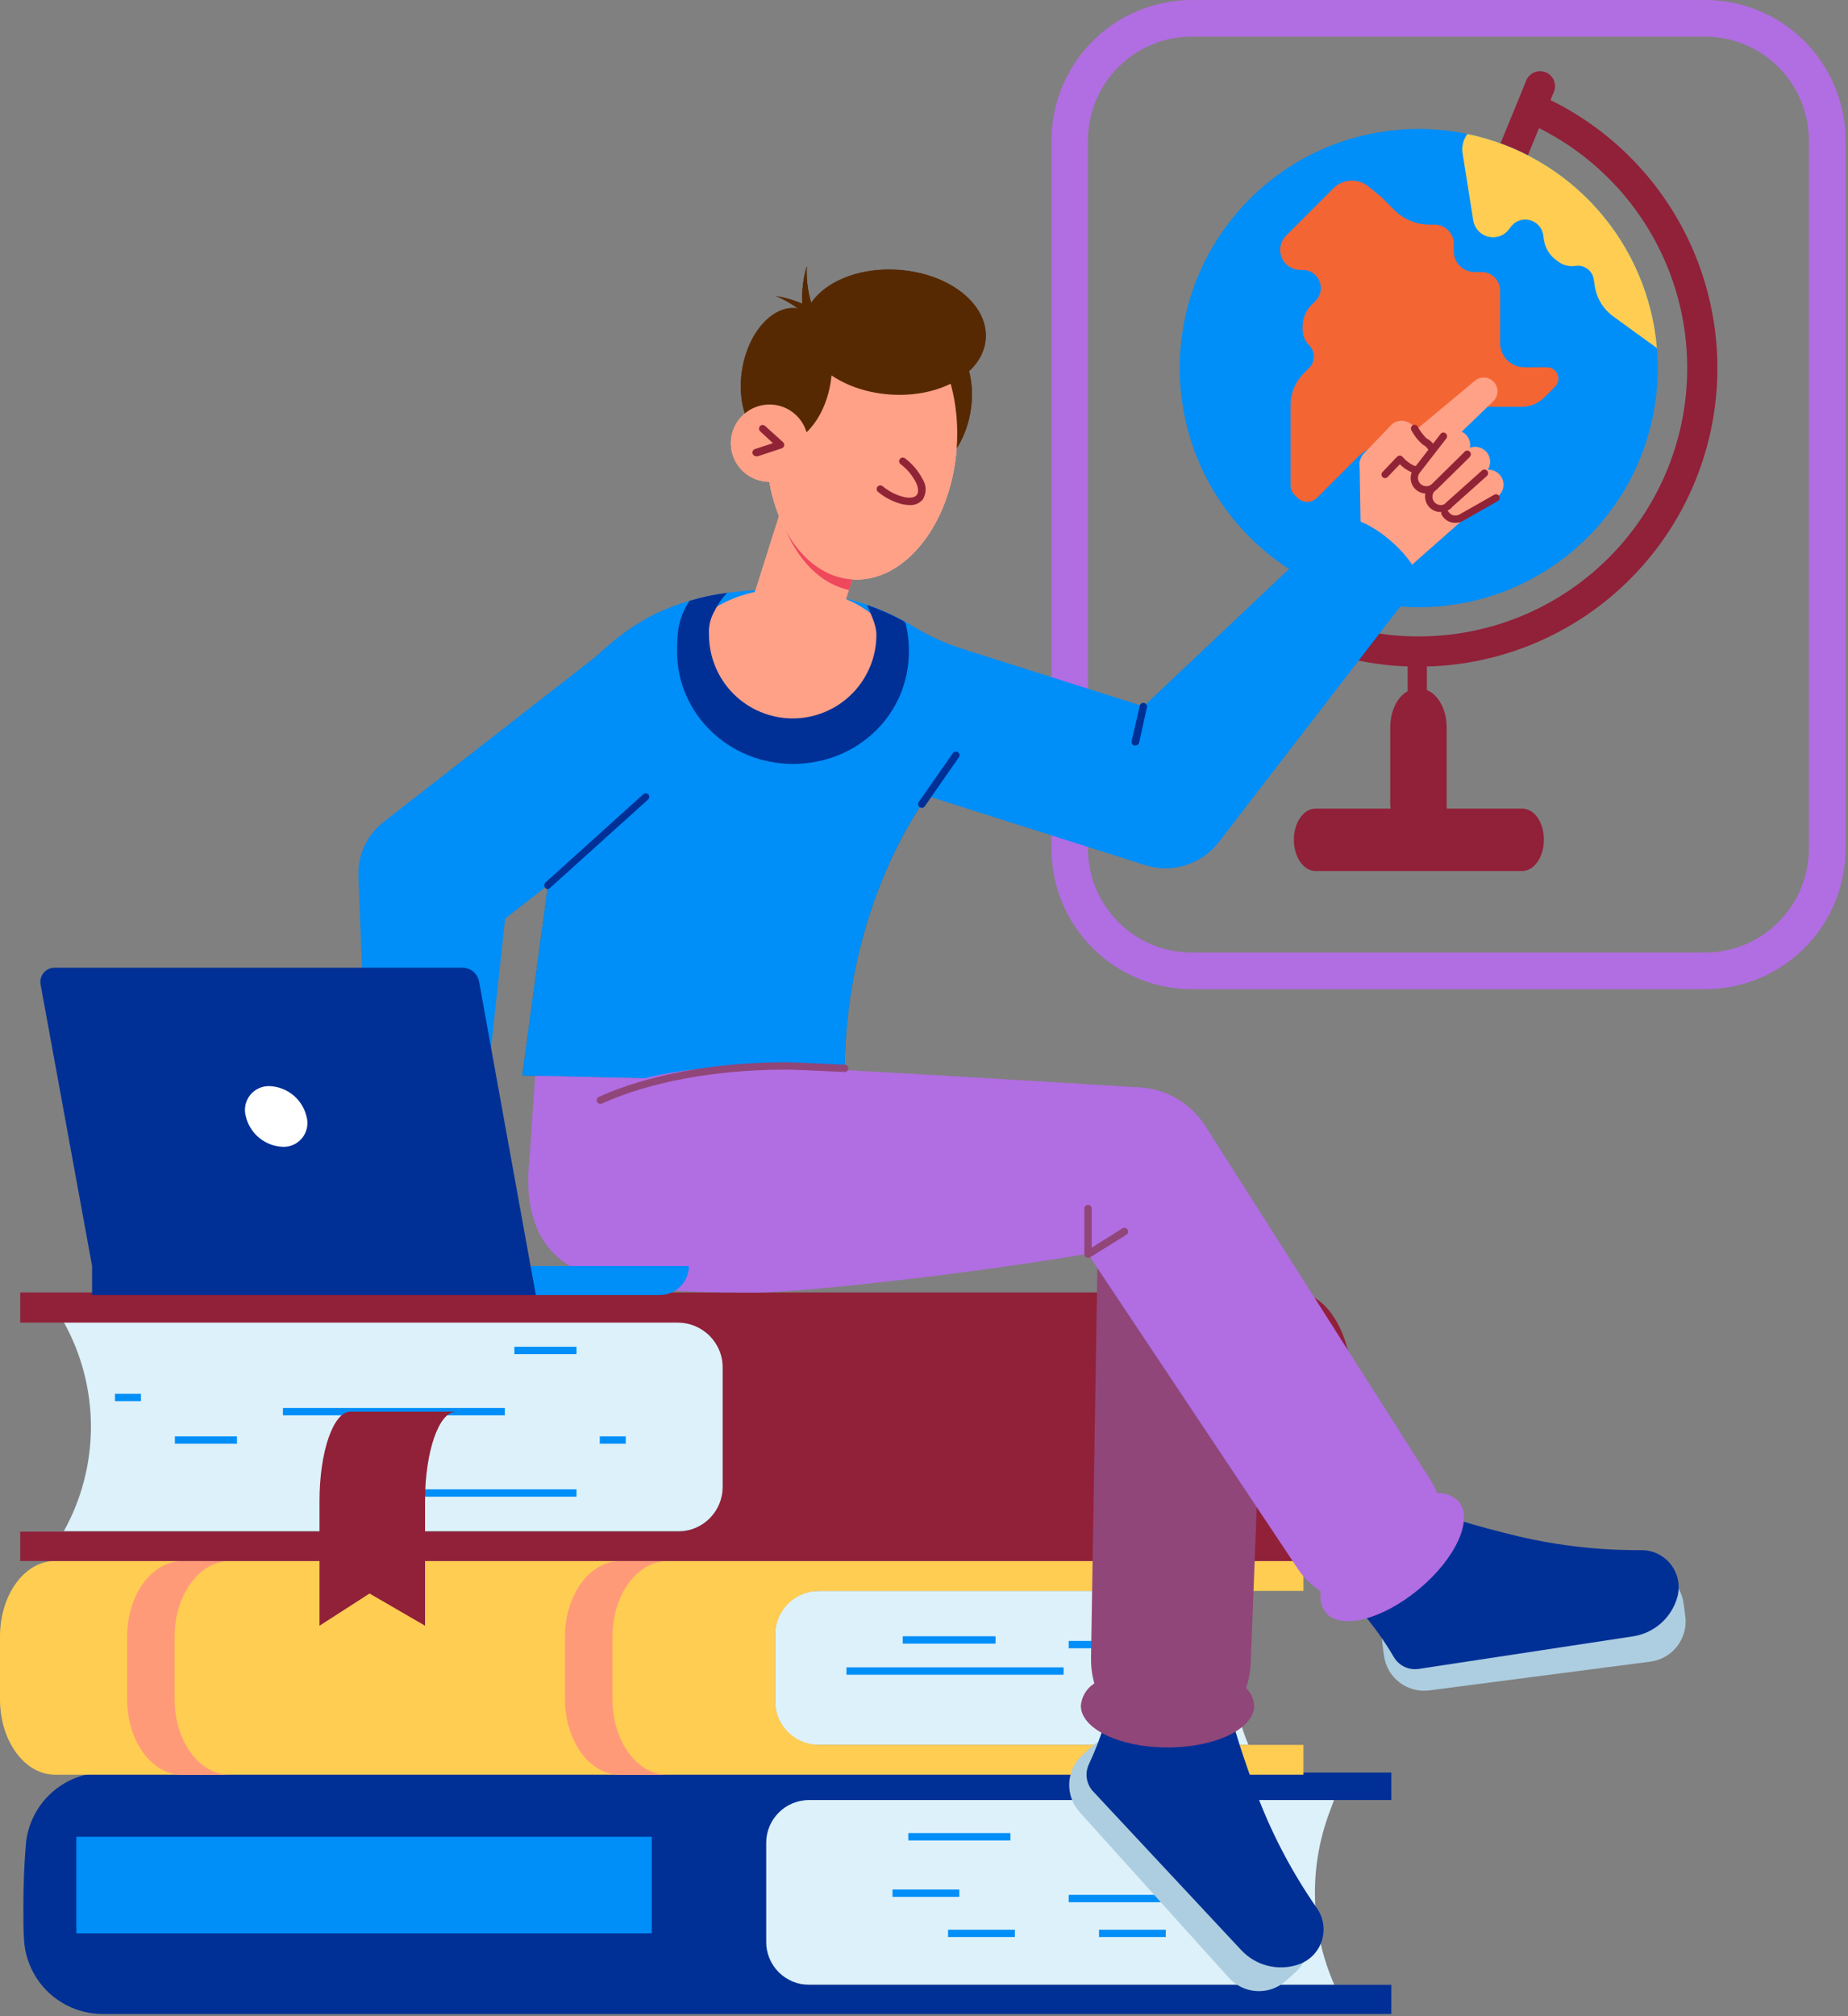 <svg width="287" height="313" viewBox="0 0 287 313" fill="none" xmlns="http://www.w3.org/2000/svg">
<rect x="0" y="0" width="287" height="313" fill="#808080" stroke="none"/>
<g clip-path="url(#clip0_1120_12154)">
<path d="M207.22 308.09H125.3C124.467 308.091 123.641 307.928 122.871 307.61C122.1 307.292 121.4 306.825 120.811 306.237C120.221 305.648 119.753 304.948 119.434 304.179C119.114 303.409 118.95 302.583 118.95 301.75V285.75C118.95 284.917 119.114 284.091 119.434 283.321C119.753 282.552 120.221 281.852 120.811 281.263C121.4 280.675 122.1 280.208 122.871 279.89C123.641 279.572 124.467 279.409 125.3 279.41H207.18L206.44 281.41C203.221 290.066 203.5 299.636 207.22 308.09Z" fill="#DDF1FA"/>
<path d="M16.41 275.15C13.361 275.094 10.402 276.181 8.113 278.196C5.824 280.211 4.371 283.009 4.04 286.04C3.77 289.13 3.63 292.5 3.63 296.04C3.63 297.78 3.63 299.48 3.73 301.13C3.92 304.278 5.318 307.23 7.632 309.373C9.946 311.515 12.997 312.682 16.15 312.63H216.08V308.1H125.65C123.885 308.1 122.193 307.4 120.944 306.153C119.695 304.906 118.993 303.215 118.99 301.45V286.07C118.993 284.305 119.695 282.614 120.944 281.367C122.193 280.12 123.885 279.42 125.65 279.42H216.08V275.15H16.41Z" fill="#003096"/>
<path d="M148.98 293.31H138.61V294.45H148.98V293.31Z" fill="#008EF8"/>
<path d="M157.61 299.55H147.24V300.69H157.61V299.55Z" fill="#008EF8"/>
<path d="M181.05 299.55H170.68V300.69H181.05V299.55Z" fill="#008EF8"/>
<path d="M181.83 294.14H165.97V295.28H181.83V294.14Z" fill="#008EF8"/>
<path d="M156.92 284.55H141.06V285.69H156.92V284.55Z" fill="#008EF8"/>
<path d="M101.22 285.12H11.86V300.12H101.22V285.12Z" fill="#008EF8"/>
<path d="M193.89 270.87H127.1C125.315 270.87 123.603 270.161 122.341 268.899C121.079 267.637 120.37 265.925 120.37 264.14V253.69C120.37 252.806 120.544 251.931 120.882 251.115C121.22 250.298 121.716 249.556 122.341 248.931C122.966 248.306 123.708 247.81 124.525 247.472C125.341 247.134 126.216 246.96 127.1 246.96H193.89L193.56 247.8C190.686 255.244 190.804 263.511 193.89 270.87Z" fill="#DDF1FA"/>
<path d="M8.55 242.31C3.82 242.31 0 247.56 0 254.03V263.78C0 270.25 3.82 275.49 8.55 275.49H202.43V270.86H127.22C125.403 270.86 123.661 270.138 122.376 268.854C121.092 267.569 120.37 265.827 120.37 264.01V253.81C120.37 252.91 120.547 252.02 120.891 251.189C121.236 250.358 121.74 249.602 122.376 248.966C123.012 248.33 123.768 247.826 124.599 247.481C125.43 247.137 126.32 246.96 127.22 246.96H202.43V242.31H8.55Z" fill="#FFCD52"/>
<path d="M28.3 275.51C23.58 275.51 19.75 270.27 19.75 263.8V254.04C19.75 247.57 23.58 242.33 28.3 242.33H35.67C30.95 242.33 27.12 247.57 27.12 254.04V263.8C27.12 270.27 30.95 275.51 35.67 275.51H28.3Z" fill="#FF9A78"/>
<path d="M96.3 275.51C91.58 275.51 87.75 270.27 87.75 263.8V254.04C87.75 247.57 91.58 242.33 96.3 242.33H103.67C98.94 242.33 95.12 247.57 95.12 254.04V263.8C95.12 270.27 98.94 275.51 103.67 275.51H96.3Z" fill="#FF9A78"/>
<path d="M165.18 258.83H131.46V259.97H165.18V258.83Z" fill="#008EF8"/>
<path d="M154.61 254H140.2V255.14H154.61V254Z" fill="#008EF8"/>
<path d="M176.45 254.72H165.97V255.86H176.45V254.72Z" fill="#008EF8"/>
<path d="M105.51 237.67H9.92C12.675 232.715 14.12 227.139 14.12 221.47C14.12 215.801 12.675 210.225 9.92 205.27H105.51C107.295 205.27 109.007 205.979 110.269 207.241C111.531 208.503 112.24 210.215 112.24 212V230.94C112.24 232.725 111.531 234.437 110.269 235.699C109.007 236.961 107.295 237.67 105.51 237.67Z" fill="#DDF1FA"/>
<path d="M78.4 218.56H43.94V219.7H78.4V218.56Z" fill="#008EF8"/>
<path d="M89.53 231.19H55.07V232.33H89.53V231.19Z" fill="#008EF8"/>
<path d="M36.8 222.97H27.16V224.11H36.8V222.97Z" fill="#008EF8"/>
<path d="M89.53 209.06H79.89V210.2H89.53V209.06Z" fill="#008EF8"/>
<path d="M21.89 216.36H17.86V217.5H21.89V216.36Z" fill="#008EF8"/>
<path d="M97.18 222.97H93.15V224.11H97.18V222.97Z" fill="#008EF8"/>
<path d="M201.3 200.63H3.14V205.31H105.3C107.148 205.323 108.916 206.067 110.217 207.378C111.519 208.689 112.25 210.462 112.25 212.31V230.81C112.237 232.649 111.5 234.409 110.2 235.71C108.899 237.01 107.139 237.747 105.3 237.76H3.14V242.31H201.3C206.13 242.31 210.04 235.72 210.04 227.6V215.31C210 207.22 206.09 200.63 201.3 200.63Z" fill="#912039"/>
<path d="M70.82 219.13C68.16 219.13 66.01 225.34 66.01 232.99V252.36L57.39 247.36L49.62 252.36V232.99C49.62 225.34 51.77 219.13 54.42 219.13H70.82Z" fill="#912039"/>
<path d="M206.04 100.31L201.75 98.54L236.98 12.63C237.08 12.333 237.24 12.059 237.449 11.825C237.658 11.592 237.912 11.402 238.196 11.27C238.48 11.137 238.788 11.063 239.101 11.053C239.415 11.042 239.727 11.095 240.019 11.209C240.311 11.323 240.578 11.495 240.802 11.714C241.026 11.933 241.203 12.196 241.323 12.486C241.442 12.776 241.502 13.087 241.498 13.4C241.494 13.714 241.427 14.023 241.3 14.31L206.04 100.31Z" fill="#912039"/>
<path d="M246.581 83.386C261.077 68.889 261.077 45.386 246.581 30.89C232.084 16.394 208.581 16.394 194.085 30.89C179.589 45.386 179.589 68.889 194.085 83.386C208.581 97.882 232.084 97.882 246.581 83.386Z" fill="#008EF8"/>
<path d="M220.3 103.48C214.368 103.491 208.49 102.354 202.99 100.13C202.443 99.873 202.017 99.416 201.798 98.853C201.579 98.29 201.586 97.665 201.816 97.107C202.046 96.549 202.483 96.1 203.035 95.855C203.586 95.61 204.211 95.587 204.78 95.79C209.711 97.783 214.981 98.802 220.3 98.79C229.852 98.809 239.12 95.545 246.551 89.544C253.983 83.543 259.126 75.169 261.118 65.828C263.11 56.486 261.831 46.743 257.495 38.232C253.158 29.721 246.029 22.959 237.3 19.08L239.21 14.8C248.918 19.118 256.847 26.641 261.669 36.109C266.491 45.576 267.913 56.413 265.697 66.804C263.481 77.195 257.762 86.51 249.497 93.186C241.233 99.863 230.925 103.498 220.3 103.48Z" fill="#912039"/>
<path d="M207.14 29.17L199.72 36.59C199.285 37.024 198.989 37.578 198.869 38.18C198.748 38.783 198.809 39.408 199.043 39.976C199.277 40.544 199.675 41.03 200.185 41.372C200.695 41.715 201.295 41.898 201.91 41.9H202.3C202.671 41.897 203.039 41.968 203.382 42.109C203.726 42.25 204.038 42.458 204.3 42.72C204.83 43.251 205.128 43.97 205.128 44.72C205.128 45.47 204.83 46.189 204.3 46.72L203.68 47.33C203.245 47.765 202.901 48.281 202.666 48.849C202.431 49.417 202.31 50.025 202.31 50.64V51.15C202.306 52.067 202.665 52.948 203.31 53.6C203.543 53.83 203.729 54.104 203.855 54.406C203.982 54.708 204.047 55.032 204.047 55.36C204.047 55.688 203.982 56.012 203.855 56.314C203.729 56.616 203.543 56.89 203.31 57.12L202.49 57.94C201.165 59.267 200.421 61.065 200.42 62.94V75.31C200.419 75.59 200.473 75.868 200.58 76.127C200.686 76.386 200.842 76.621 201.04 76.82L201.51 77.29C201.911 77.681 202.45 77.9 203.01 77.9C203.57 77.9 204.109 77.681 204.51 77.29L210.76 71.04C211.51 70.287 212.402 69.691 213.383 69.284C214.365 68.877 215.417 68.668 216.48 68.67H217.12C218.756 68.668 220.324 68.017 221.48 66.86L223.48 64.86C224.574 63.768 226.055 63.154 227.6 63.15H236.3C236.959 63.151 237.613 63.022 238.222 62.77C238.831 62.517 239.384 62.147 239.85 61.68L241.52 60.01C241.76 59.762 241.922 59.448 241.987 59.109C242.051 58.769 242.014 58.418 241.881 58.099C241.748 57.78 241.525 57.507 241.239 57.313C240.952 57.12 240.616 57.014 240.27 57.01H236.73C236.235 57.01 235.746 56.913 235.289 56.723C234.832 56.533 234.417 56.255 234.068 55.905C233.718 55.555 233.442 55.139 233.253 54.682C233.065 54.225 232.969 53.735 232.97 53.24V45.1C232.967 44.335 232.662 43.603 232.12 43.063C231.578 42.523 230.845 42.22 230.08 42.22H228.98C228.131 42.22 227.317 41.883 226.717 41.283C226.117 40.683 225.78 39.869 225.78 39.02V37.87C225.78 37.074 225.464 36.311 224.901 35.749C224.339 35.186 223.576 34.87 222.78 34.87H222.02C219.957 34.869 217.978 34.049 216.52 32.59L214.52 30.59L212.62 29.03C211.853 28.367 210.866 28.013 209.853 28.039C208.839 28.065 207.872 28.468 207.14 29.17Z" fill="#F46534"/>
<path d="M227.9 20.79C227.574 21.223 227.34 21.717 227.211 22.243C227.082 22.769 227.061 23.316 227.15 23.85L228.8 34.22C228.898 34.827 229.173 35.392 229.591 35.843C230.01 36.293 230.552 36.61 231.151 36.752C231.749 36.895 232.376 36.856 232.953 36.642C233.529 36.428 234.029 36.048 234.39 35.55L234.61 35.25C234.824 34.949 235.097 34.694 235.411 34.5C235.725 34.306 236.075 34.177 236.44 34.12C237.176 34.005 237.927 34.185 238.53 34.621C239.134 35.058 239.54 35.715 239.66 36.45L239.79 37.31C239.99 38.538 240.665 39.637 241.67 40.37L242.08 40.67C242.828 41.201 243.753 41.42 244.66 41.28C244.983 41.229 245.313 41.242 245.631 41.318C245.949 41.394 246.249 41.532 246.514 41.724C246.779 41.917 247.003 42.159 247.174 42.438C247.345 42.717 247.459 43.027 247.51 43.35L247.69 44.5C247.99 46.352 249.011 48.01 250.53 49.11L257.33 54.04C256.659 46.068 253.432 38.525 248.129 32.534C242.827 26.543 235.732 22.424 227.9 20.79Z" fill="#FFCD52"/>
<path d="M236.4 125.52H224.67C224.685 125.257 224.685 124.993 224.67 124.73V112.92C224.67 109.63 222.82 106.92 220.53 106.92H220.06C217.77 106.92 215.91 109.59 215.91 112.92V124.73C215.911 124.994 215.928 125.258 215.96 125.52H204.3C202.45 125.52 200.94 127.69 200.94 130.36C200.94 133.03 202.45 135.21 204.3 135.21H236.4C238.26 135.21 239.77 133.04 239.77 130.36C239.77 127.68 238.3 125.52 236.4 125.52Z" fill="#912039"/>
<path d="M221.6 101.83H218.61V109.7H221.6V101.83Z" fill="#912039"/>
<path d="M264.79 5.68C269.066 5.685 273.166 7.386 276.19 10.41C279.214 13.434 280.915 17.534 280.92 21.81V131.74C280.915 136.016 279.214 140.116 276.19 143.14C273.166 146.164 269.066 147.865 264.79 147.87H185.09C180.814 147.865 176.714 146.164 173.69 143.14C170.666 140.116 168.965 136.016 168.96 131.74V21.81C168.965 17.534 170.666 13.434 173.69 10.41C176.714 7.386 180.814 5.685 185.09 5.68H264.79ZM264.79 9.17097e-06H185.09C179.309 0.005 173.767 2.305 169.681 6.395C165.595 10.485 163.3 16.029 163.3 21.81V131.74C163.299 134.605 163.862 137.441 164.958 140.088C166.053 142.735 167.66 145.139 169.685 147.165C171.711 149.19 174.115 150.797 176.762 151.893C179.409 152.988 182.245 153.551 185.11 153.55H264.81C267.674 153.551 270.511 152.988 273.158 151.893C275.805 150.797 278.209 149.19 280.235 147.165C282.26 145.139 283.867 142.735 284.962 140.088C286.058 137.441 286.621 134.605 286.62 131.74V21.81C286.62 18.944 286.055 16.107 284.958 13.459C283.861 10.812 282.252 8.406 280.225 6.381C278.198 4.355 275.791 2.749 273.142 1.654C270.494 0.56 267.656 -0.003 264.79 9.17097e-06Z" fill="#B16DE2"/>
<path d="M211.14 71.63L211.31 81.69L218.52 88.35L229.44 78.7L220.65 70.3L211.14 71.63Z" fill="#FFA187"/>
<path d="M219.94 66.7L229.11 59.06C229.538 58.726 230.076 58.567 230.617 58.615C231.157 58.663 231.659 58.914 232.021 59.318C232.383 59.722 232.578 60.249 232.567 60.791C232.556 61.334 232.339 61.852 231.96 62.24L223.36 70.52C223.121 70.772 222.833 70.973 222.514 71.111C222.195 71.249 221.852 71.321 221.504 71.322C221.157 71.323 220.813 71.254 220.493 71.119C220.173 70.983 219.884 70.784 219.643 70.534C219.402 70.284 219.214 69.987 219.091 69.662C218.968 69.337 218.912 68.99 218.927 68.643C218.942 68.296 219.027 67.956 219.177 67.642C219.327 67.329 219.539 67.049 219.8 66.82L219.94 66.7Z" fill="#FFA187"/>
<path d="M213.3 74.31C212.863 74.278 212.445 74.122 212.093 73.861C211.741 73.6 211.471 73.244 211.314 72.835C211.157 72.427 211.119 71.982 211.205 71.552C211.291 71.123 211.497 70.727 211.8 70.41L216.01 66.03C216.261 65.76 216.575 65.556 216.924 65.435C217.273 65.315 217.646 65.282 218.01 65.34C218.37 65.386 218.714 65.516 219.014 65.719C219.315 65.922 219.563 66.193 219.74 66.51C220.139 67.258 220.659 67.933 221.28 68.51C221.829 68.757 222.258 69.211 222.473 69.773C222.689 70.335 222.673 70.959 222.43 71.51C222.175 72.069 221.709 72.504 221.133 72.72C220.557 72.936 219.92 72.914 219.36 72.66C218.626 72.302 217.973 71.799 217.44 71.18L215.18 73.54C214.947 73.804 214.656 74.01 214.33 74.144C214.004 74.277 213.651 74.334 213.3 74.31Z" fill="#FFA187"/>
<path d="M215.11 74.22C214.965 74.216 214.826 74.16 214.72 74.06C214.667 74.008 214.625 73.946 214.596 73.877C214.567 73.808 214.552 73.734 214.552 73.66C214.552 73.585 214.567 73.512 214.596 73.443C214.625 73.374 214.667 73.312 214.72 73.26L216.98 70.89C217.099 70.791 217.246 70.731 217.4 70.72C217.478 70.719 217.555 70.736 217.626 70.769C217.697 70.802 217.76 70.85 217.81 70.91C218.291 71.471 218.879 71.929 219.54 72.26C219.973 72.435 220.457 72.435 220.89 72.26C221.211 72.139 221.49 71.925 221.69 71.646C221.89 71.367 222.003 71.035 222.015 70.692C222.026 70.348 221.936 70.009 221.756 69.717C221.575 69.425 221.312 69.193 221 69.05C220.259 68.419 219.644 67.652 219.19 66.79C219.118 66.659 219.101 66.504 219.142 66.36C219.183 66.216 219.279 66.094 219.41 66.02C219.474 65.982 219.546 65.957 219.62 65.947C219.695 65.938 219.77 65.943 219.843 65.964C219.915 65.984 219.982 66.019 220.04 66.067C220.098 66.115 220.146 66.173 220.18 66.24C220.545 66.903 220.999 67.512 221.53 68.05C222.22 68.375 222.752 68.96 223.01 69.678C223.268 70.395 223.23 71.186 222.905 71.875C222.58 72.565 221.995 73.097 221.277 73.355C220.56 73.613 219.77 73.575 219.08 73.25C218.455 72.958 217.886 72.559 217.4 72.07L215.54 74C215.49 74.067 215.425 74.122 215.35 74.16C215.276 74.198 215.194 74.219 215.11 74.22Z" fill="#912336"/>
<path d="M227.63 70.75L222.78 75.51C222.45 75.859 221.998 76.066 221.518 76.088C221.038 76.109 220.569 75.944 220.209 75.626C219.85 75.307 219.628 74.862 219.591 74.383C219.553 73.904 219.704 73.43 220.01 73.06L224.18 67.68C224.366 67.44 224.597 67.238 224.861 67.087C225.124 66.936 225.415 66.839 225.717 66.8C226.018 66.762 226.324 66.783 226.617 66.863C226.91 66.942 227.185 67.079 227.425 67.265C227.665 67.451 227.867 67.682 228.018 67.946C228.169 68.209 228.266 68.5 228.305 68.802C228.343 69.103 228.322 69.409 228.242 69.702C228.163 69.995 228.026 70.27 227.84 70.51C227.775 70.594 227.705 70.675 227.63 70.75Z" fill="#FFA187"/>
<path d="M232.3 77.31L226.93 80.31C226.72 80.431 226.487 80.509 226.246 80.54C226.005 80.571 225.761 80.554 225.526 80.49C225.292 80.426 225.073 80.316 224.881 80.167C224.69 80.017 224.529 79.832 224.41 79.62C224.19 79.234 224.115 78.781 224.199 78.345C224.283 77.908 224.522 77.516 224.87 77.24L229.74 73.41C230.224 73.029 230.839 72.857 231.451 72.93C232.062 73.003 232.619 73.316 233 73.8C233.381 74.284 233.553 74.899 233.48 75.511C233.407 76.122 233.094 76.679 232.61 77.06C232.513 77.15 232.409 77.234 232.3 77.31Z" fill="#FFA187"/>
<path d="M230.72 73.31L224.94 78.45C224.59 78.78 224.126 78.96 223.646 78.954C223.165 78.947 222.706 78.754 222.365 78.415C222.025 78.075 221.83 77.617 221.821 77.136C221.813 76.656 221.992 76.191 222.32 75.84L227.45 70.05C227.867 69.628 228.43 69.381 229.023 69.361C229.616 69.341 230.194 69.549 230.639 69.942C231.083 70.335 231.36 70.884 231.412 71.475C231.465 72.066 231.288 72.655 230.92 73.12C230.861 73.191 230.794 73.255 230.72 73.31Z" fill="#FFA187"/>
<path d="M221.48 76.61C221.162 76.609 220.846 76.546 220.553 76.422C220.259 76.298 219.993 76.118 219.77 75.89C219.362 75.47 219.119 74.918 219.086 74.334C219.053 73.749 219.232 73.173 219.59 72.71L223.75 67.33C223.847 67.227 223.978 67.164 224.119 67.153C224.26 67.142 224.4 67.183 224.512 67.269C224.624 67.355 224.7 67.479 224.725 67.618C224.751 67.757 224.724 67.9 224.65 68.02L220.48 73.4C220.292 73.647 220.199 73.954 220.217 74.263C220.236 74.573 220.364 74.867 220.58 75.09C220.698 75.212 220.84 75.308 220.996 75.374C221.152 75.439 221.321 75.472 221.49 75.47C221.659 75.483 221.829 75.457 221.986 75.395C222.144 75.332 222.286 75.235 222.4 75.11L227.25 70.34C227.311 70.287 227.365 70.227 227.41 70.16C227.504 70.043 227.641 69.967 227.79 69.948C227.939 69.93 228.09 69.97 228.21 70.06C228.269 70.106 228.319 70.163 228.356 70.228C228.393 70.293 228.417 70.365 228.426 70.439C228.435 70.514 228.43 70.589 228.41 70.661C228.39 70.733 228.356 70.801 228.31 70.86C228.229 70.961 228.142 71.058 228.05 71.15L223.2 75.92C222.973 76.143 222.704 76.319 222.409 76.437C222.114 76.555 221.798 76.614 221.48 76.61Z" fill="#912336"/>
<path d="M226.02 81.16C225.804 81.163 225.589 81.136 225.38 81.08C225.072 80.997 224.783 80.853 224.531 80.658C224.278 80.462 224.067 80.218 223.91 79.94C223.836 79.807 223.817 79.651 223.859 79.504C223.9 79.358 223.997 79.234 224.13 79.16C224.263 79.086 224.419 79.067 224.566 79.109C224.712 79.15 224.836 79.247 224.91 79.38C225.08 79.674 225.359 79.89 225.686 79.98C226.014 80.07 226.364 80.027 226.66 79.86L232.05 76.8C232.115 76.762 232.187 76.738 232.261 76.728C232.336 76.719 232.411 76.724 232.484 76.743C232.556 76.763 232.624 76.796 232.684 76.842C232.743 76.888 232.793 76.945 232.83 77.01C232.867 77.075 232.891 77.146 232.9 77.22C232.909 77.294 232.903 77.37 232.882 77.441C232.862 77.513 232.827 77.58 232.78 77.638C232.734 77.696 232.676 77.745 232.61 77.78L227.22 80.85C226.855 81.058 226.44 81.165 226.02 81.16Z" fill="#912336"/>
<path d="M223.71 79.49C223.249 79.486 222.798 79.349 222.412 79.097C222.025 78.846 221.718 78.488 221.528 78.068C221.338 77.647 221.272 77.181 221.338 76.725C221.404 76.268 221.599 75.84 221.9 75.49C222.007 75.385 222.15 75.326 222.3 75.326C222.45 75.326 222.593 75.385 222.7 75.49C222.757 75.539 222.803 75.598 222.836 75.665C222.869 75.732 222.889 75.805 222.894 75.879C222.898 75.954 222.888 76.029 222.863 76.099C222.839 76.17 222.8 76.235 222.75 76.29C222.547 76.537 222.444 76.851 222.459 77.17C222.474 77.489 222.607 77.791 222.833 78.018C223.058 78.244 223.36 78.379 223.679 78.396C223.998 78.413 224.312 78.311 224.56 78.11C224.668 78.004 224.814 77.945 224.965 77.945C225.116 77.945 225.262 78.004 225.37 78.11C225.467 78.226 225.516 78.374 225.506 78.525C225.497 78.676 225.43 78.817 225.32 78.92C224.869 79.296 224.298 79.498 223.71 79.49Z" fill="#912336"/>
<path d="M224.94 79.03C224.823 79.031 224.709 78.997 224.613 78.931C224.517 78.865 224.443 78.772 224.401 78.662C224.36 78.553 224.353 78.434 224.381 78.321C224.41 78.208 224.472 78.107 224.56 78.03L230.16 73.03C230.216 72.98 230.282 72.941 230.353 72.916C230.425 72.891 230.5 72.881 230.576 72.886C230.651 72.89 230.725 72.91 230.792 72.943C230.86 72.977 230.92 73.023 230.97 73.08C231.066 73.194 231.115 73.341 231.105 73.49C231.096 73.639 231.03 73.779 230.92 73.88L225.32 78.88C225.215 78.974 225.081 79.027 224.94 79.03Z" fill="#912336"/>
<path d="M139.05 102.1C139.05 108.1 131.65 112.9 122.54 112.9C113.43 112.9 106.03 108.07 106.03 102.1C106.03 96.13 113.42 91.3 122.54 91.3C131.66 91.3 139.05 96.14 139.05 102.1Z" fill="#EDBCB0"/>
<path d="M144.12 123.46C144.12 123.46 130.73 140.54 131.18 168.09L81.11 166.95L88.9 109.36L144.12 123.46Z" fill="#0071A8"/>
<path d="M141.15 101.14C141.15 110.94 133.15 118.58 123.15 118.58C113.15 118.58 105.15 110.76 105.15 101.14C105.15 97.79 105.41 95.9 107.08 93.26C108.99 92.678 110.948 92.263 112.93 92.02C112.148 92.823 111.502 93.748 111.02 94.76C110.342 95.892 110.025 97.203 110.11 98.52C110.11 101.968 111.48 105.274 113.918 107.712C116.356 110.15 119.662 111.52 123.11 111.52C126.558 111.52 129.864 110.15 132.302 107.712C134.74 105.274 136.11 101.968 136.11 98.52C136.11 96.96 135.2 95.31 134.67 93.92C136.622 94.585 138.512 95.418 140.32 96.41L140.41 96.47C140.553 96.625 140.653 96.815 140.7 97.02C141.025 98.368 141.176 99.753 141.15 101.14Z" fill="#6CBDE6"/>
<path d="M143.15 125.4C143.031 125.397 142.916 125.359 142.82 125.29C142.745 125.239 142.684 125.17 142.642 125.09C142.6 125.01 142.579 124.92 142.58 124.83C142.579 124.712 142.614 124.597 142.68 124.5L147.95 116.96C148.037 116.837 148.168 116.754 148.316 116.727C148.464 116.701 148.616 116.734 148.74 116.82C148.816 116.87 148.878 116.939 148.922 117.019C148.966 117.099 148.989 117.189 148.99 117.28C148.989 117.399 148.95 117.514 148.88 117.61L143.61 125.15C143.559 125.226 143.491 125.288 143.411 125.332C143.331 125.376 143.241 125.399 143.15 125.4Z" fill="#006192"/>
<path d="M85.1 138.01C85.021 138.008 84.943 137.99 84.871 137.958C84.799 137.925 84.734 137.878 84.68 137.82C84.627 137.768 84.585 137.706 84.556 137.637C84.527 137.568 84.512 137.494 84.512 137.42C84.512 137.345 84.527 137.272 84.556 137.203C84.585 137.134 84.627 137.072 84.68 137.02L99.88 123.31C99.988 123.204 100.134 123.145 100.285 123.145C100.436 123.145 100.582 123.204 100.69 123.31C100.78 123.42 100.829 123.558 100.83 123.7C100.831 123.78 100.814 123.858 100.781 123.931C100.748 124.003 100.7 124.068 100.64 124.12L85.48 137.78C85.436 137.843 85.38 137.895 85.314 137.935C85.249 137.975 85.176 138 85.1 138.01Z" fill="#006192"/>
<path d="M208.04 80.91L177.6 109.65L149.93 100.87C147.051 99.986 144.293 98.746 141.72 97.18C141.33 96.94 140.92 96.7 140.51 96.47L140.42 96.41C138.612 95.418 136.722 94.585 134.77 93.92C129.972 92.311 124.941 91.503 119.88 91.53C117.824 91.531 115.77 91.662 113.73 91.92C111.499 92.198 109.293 92.646 107.13 93.26C100.73 95.07 96.8 98.01 92.27 102.13L60.17 127.13L59.54 127.63C58.279 128.613 57.269 129.882 56.594 131.332C55.92 132.782 55.599 134.372 55.66 135.97L57.75 188.77L73.36 189.31L78.45 142.6L83.45 138.69L95.51 129.29L99.67 126.04C105.918 129.235 112.853 130.852 119.87 130.75C129.59 130.75 138.26 127.94 143.97 123.54L177.04 134.04L177.87 134.3C179.907 134.946 182.093 134.949 184.132 134.311C186.172 133.672 187.965 132.422 189.27 130.73L219.61 91.36L208.04 80.91Z" fill="#008EF8"/>
<path d="M131.4 93L136.85 75.78L123.65 71.6L117.23 91.88C110.72 93.33 106.03 97.35 106.03 102.1C106.03 108.1 113.42 112.9 122.54 112.9C131.66 112.9 139.05 108.07 139.05 102.1C139.05 98.31 135.99 94.92 131.4 93Z" fill="#FFA187"/>
<path d="M144.12 123.46C144.12 123.46 130.73 140.54 131.18 168.09L81.11 166.95L88.9 109.36L144.12 123.46Z" fill="#008EF8"/>
<path d="M141.15 101.14C141.15 110.94 133.15 118.58 123.15 118.58C113.15 118.58 105.15 110.76 105.15 101.14C105.15 97.79 105.41 95.9 107.08 93.26C108.99 92.678 110.948 92.263 112.93 92.02C112.148 92.823 111.502 93.748 111.02 94.76C110.342 95.892 110.025 97.203 110.11 98.52C110.11 101.968 111.48 105.274 113.918 107.712C116.356 110.15 119.662 111.52 123.11 111.52C126.558 111.52 129.864 110.15 132.302 107.712C134.74 105.274 136.11 101.968 136.11 98.52C136.11 96.96 135.2 95.31 134.67 93.92C136.622 94.585 138.512 95.418 140.32 96.41L140.41 96.47C140.553 96.625 140.653 96.815 140.7 97.02C141.025 98.368 141.176 99.753 141.15 101.14Z" fill="#003096"/>
<path d="M143.15 125.4C143.031 125.397 142.916 125.359 142.82 125.29C142.697 125.203 142.614 125.072 142.587 124.924C142.561 124.776 142.595 124.624 142.68 124.5L147.95 116.96C147.989 116.891 148.042 116.83 148.106 116.783C148.17 116.735 148.243 116.702 148.32 116.684C148.398 116.666 148.478 116.665 148.556 116.68C148.634 116.696 148.708 116.727 148.773 116.772C148.838 116.818 148.893 116.877 148.934 116.945C148.976 117.013 149.002 117.089 149.012 117.168C149.022 117.246 149.016 117.327 148.993 117.403C148.97 117.479 148.932 117.55 148.88 117.61L143.61 125.15C143.559 125.226 143.491 125.288 143.411 125.332C143.331 125.376 143.241 125.399 143.15 125.4Z" fill="#003096"/>
<path d="M85.1 138.01C85.021 138.008 84.943 137.99 84.871 137.958C84.799 137.925 84.734 137.878 84.68 137.82C84.627 137.768 84.585 137.706 84.556 137.637C84.527 137.568 84.512 137.494 84.512 137.42C84.512 137.345 84.527 137.272 84.556 137.203C84.585 137.134 84.627 137.072 84.68 137.02L99.88 123.31C99.988 123.204 100.134 123.145 100.285 123.145C100.436 123.145 100.582 123.204 100.69 123.31C100.778 123.417 100.827 123.551 100.83 123.69C100.831 123.771 100.814 123.851 100.781 123.925C100.749 124 100.7 124.066 100.64 124.12L85.48 137.78C85.436 137.843 85.38 137.895 85.314 137.935C85.249 137.975 85.176 138 85.1 138.01Z" fill="#003096"/>
<path d="M176.3 115.73H176.18C176.107 115.715 176.037 115.685 175.975 115.642C175.913 115.599 175.861 115.544 175.821 115.481C175.781 115.418 175.754 115.347 175.742 115.273C175.729 115.199 175.732 115.123 175.75 115.05L177.01 109.55C177.025 109.477 177.055 109.407 177.098 109.345C177.141 109.283 177.195 109.231 177.259 109.191C177.322 109.151 177.393 109.124 177.467 109.112C177.541 109.099 177.617 109.102 177.69 109.12C177.836 109.156 177.962 109.247 178.042 109.373C178.122 109.5 178.15 109.653 178.12 109.8L176.9 115.31C176.864 115.438 176.784 115.55 176.675 115.627C176.565 115.703 176.433 115.74 176.3 115.73Z" fill="#003096"/>
<path d="M219.99 91.06C218.99 92.28 215.45 91.01 212.11 88.23C208.77 85.45 206.91 82.23 207.93 80.98C208.95 79.73 212.48 80.98 215.81 83.81C219.14 86.64 221.02 89.83 219.99 91.06Z" fill="#008EF8"/>
<path d="M73.405 189.242C73.42 188.536 69.928 187.887 65.604 187.793C61.281 187.7 57.764 188.197 57.748 188.903C57.733 189.61 61.226 190.259 65.549 190.353C69.872 190.446 73.389 189.949 73.405 189.242Z" fill="#008EF8"/>
<path d="M169.613 271.078L168.127 272.416C165.55 274.738 165.344 278.709 167.665 281.286L190.846 307.013C193.168 309.589 197.139 309.796 199.715 307.474L201.201 306.135C203.778 303.814 203.985 299.843 201.663 297.266L178.482 271.539C176.16 268.963 172.189 268.756 169.613 271.078Z" fill="#ADCEE0"/>
<path d="M173.22 259.93L173.11 260.63C172.433 265.212 171.085 269.67 169.11 273.86C168.783 274.548 168.67 275.317 168.786 276.07C168.902 276.822 169.241 277.523 169.76 278.08L192.76 302.71C193.868 303.901 195.296 304.747 196.874 305.144C198.451 305.542 200.11 305.474 201.65 304.95C202.495 304.664 203.261 304.186 203.89 303.554C204.518 302.921 204.99 302.151 205.27 301.304C205.549 300.457 205.628 299.557 205.499 298.675C205.371 297.792 205.039 296.952 204.53 296.22C200.878 290.98 197.857 285.328 195.53 279.38C190.29 265.72 189.84 259.93 189.84 259.93H173.22Z" fill="#003096"/>
<path d="M214.675 255.001L214.933 256.984C215.38 260.424 218.531 262.849 221.97 262.402L256.311 257.936C259.75 257.488 262.176 254.337 261.729 250.898L261.471 248.915C261.023 245.475 257.873 243.05 254.433 243.497L220.093 247.963C216.653 248.411 214.228 251.561 214.675 255.001Z" fill="#ADCEE0"/>
<path d="M207.3 245.95L207.82 246.43C211.213 249.59 214.127 253.229 216.47 257.23C216.855 257.886 217.427 258.412 218.113 258.74C218.799 259.067 219.568 259.183 220.32 259.07L253.62 254.01C255.227 253.765 256.73 253.063 257.948 251.986C259.167 250.91 260.049 249.505 260.49 247.94C260.73 247.081 260.767 246.177 260.599 245.301C260.43 244.425 260.06 243.6 259.518 242.891C258.976 242.182 258.277 241.609 257.475 241.217C256.674 240.824 255.792 240.623 254.9 240.63C248.522 240.673 242.162 239.965 235.95 238.52C221.72 235.13 216.68 232.23 216.68 232.23L207.3 245.95Z" fill="#003096"/>
<path d="M196.63 196.62C196.63 196.53 196.63 196.38 196.63 196.29C196.75 188.69 190.99 182.41 183.76 182.29C176.53 182.17 170.56 188.22 170.44 195.83L169.44 257.39C169.42 258.718 169.592 260.041 169.95 261.32C169.358 261.696 168.86 262.204 168.498 262.804C168.135 263.404 167.917 264.081 167.86 264.78C167.86 268.35 173.86 271.26 181.32 271.26C188.78 271.26 194.78 268.35 194.78 264.78C194.734 263.737 194.281 262.754 193.52 262.04C193.946 260.781 194.189 259.468 194.24 258.14L196.63 196.62Z" fill="#904679"/>
<path d="M226.56 233.11C226.13 232.655 225.605 232.3 225.023 232.07C224.441 231.84 223.815 231.741 223.19 231.78C222.887 231.019 222.512 230.289 222.07 229.6L187.14 174.71C186.014 172.969 184.488 171.522 182.69 170.49C180.891 169.459 178.872 168.872 176.8 168.78H176.67C176.67 168.78 123.44 165.48 117.31 165.48C95.25 165.48 82.04 173.27 82.02 182.89C82.02 199.4 95.25 200.65 117.31 200.65C124.31 200.65 150.57 197.76 168.76 194.65H168.97L201.51 243.46C202.458 244.89 203.695 246.106 205.14 247.03C205.028 247.6 205.036 248.187 205.164 248.753C205.291 249.319 205.535 249.853 205.88 250.32C208.18 253.07 214.66 251.43 220.37 246.68C226.08 241.93 228.85 235.86 226.56 233.11Z" fill="#B16DE2"/>
<path d="M83.11 166.99L82.02 182.88L131.12 170.7L130.82 168.07L83.11 166.99Z" fill="#B16DE2"/>
<path d="M93.23 171.36C93.12 171.359 93.013 171.326 92.921 171.266C92.829 171.205 92.756 171.12 92.71 171.02C92.649 170.883 92.644 170.728 92.696 170.588C92.749 170.447 92.854 170.333 92.99 170.27C100.67 166.81 110.99 164.9 121.99 164.9C123.2 164.9 126.31 165.03 131.23 165.28C131.305 165.284 131.377 165.302 131.445 165.335C131.512 165.367 131.572 165.413 131.621 165.469C131.671 165.524 131.708 165.59 131.732 165.66C131.756 165.731 131.765 165.806 131.76 165.88C131.758 165.954 131.74 166.027 131.709 166.094C131.678 166.161 131.633 166.221 131.578 166.271C131.523 166.32 131.458 166.358 131.388 166.382C131.318 166.406 131.244 166.415 131.17 166.41C126.27 166.16 123.17 166.04 121.99 166.04C111.14 166.04 100.99 167.91 93.48 171.31C93.401 171.345 93.316 171.362 93.23 171.36Z" fill="#904679"/>
<path d="M168.97 195.25C168.875 195.252 168.782 195.227 168.7 195.18C168.612 195.13 168.538 195.057 168.487 194.969C168.436 194.882 168.409 194.782 168.41 194.68V187.68C168.399 187.599 168.406 187.518 168.429 187.44C168.453 187.362 168.493 187.29 168.546 187.229C168.6 187.168 168.666 187.119 168.74 187.086C168.814 187.052 168.894 187.035 168.975 187.035C169.056 187.035 169.137 187.052 169.21 187.086C169.284 187.119 169.35 187.168 169.404 187.229C169.457 187.29 169.497 187.362 169.521 187.44C169.544 187.518 169.551 187.599 169.54 187.68V193.68L174.32 190.68C174.453 190.602 174.611 190.579 174.76 190.618C174.909 190.656 175.037 190.752 175.115 190.885C175.193 191.018 175.216 191.176 175.177 191.325C175.139 191.474 175.043 191.602 174.91 191.68L169.3 195.17C169.2 195.227 169.085 195.255 168.97 195.25Z" fill="#904679"/>
<path d="M150.71 63.99C149.71 69.8 145.81 73.99 142.03 73.32C138.25 72.65 136.03 67.42 137.03 61.6C138.03 55.78 141.93 51.6 145.71 52.27C149.49 52.94 151.72 58.17 150.71 63.99Z" fill="#573E28"/>
<path d="M119.1 67.43C118.3 79.31 124.17 89.37 132.3 89.95C140.43 90.53 147.73 81.39 148.58 69.54C149.43 57.69 143.51 47.6 135.36 47.02C127.21 46.44 119.94 55.58 119.1 67.43Z" fill="#EDBCB0"/>
<path d="M153.09 52.58C152.71 57.92 146.09 61.8 138.2 61.24C130.31 60.68 124.31 55.9 124.7 50.55C125.09 45.2 131.7 41.33 139.58 41.89C147.46 42.45 153.47 47.23 153.09 52.58Z" fill="#573E28"/>
<path d="M128.96 59.6C127.96 65.41 124.06 69.6 120.28 68.93C116.5 68.26 114.28 63.03 115.28 57.21C116.28 51.39 120.17 47.21 123.96 47.88C127.75 48.55 129.97 53.78 128.96 59.6Z" fill="#573E28"/>
<path d="M113.69 67.31C113.397 68.46 113.451 69.671 113.846 70.79C114.241 71.909 114.958 72.885 115.908 73.596C116.858 74.307 117.997 74.721 119.182 74.784C120.367 74.848 121.544 74.559 122.565 73.954C123.585 73.348 124.403 72.454 124.916 71.384C125.428 70.313 125.612 69.115 125.443 67.941C125.274 66.766 124.761 65.668 123.969 64.785C123.176 63.902 122.14 63.274 120.99 62.98C120.226 62.785 119.432 62.742 118.652 62.854C117.871 62.966 117.121 63.23 116.443 63.633C115.765 64.035 115.173 64.566 114.701 65.197C114.228 65.828 113.885 66.546 113.69 67.31Z" fill="#EDBCB0"/>
<path d="M117.42 70.82C117.279 70.822 117.142 70.768 117.04 70.67C116.963 70.601 116.906 70.513 116.876 70.414C116.846 70.315 116.844 70.21 116.87 70.11L117.87 66.38C117.893 66.283 117.941 66.194 118.009 66.122C118.078 66.05 118.164 65.998 118.26 65.97C118.354 65.944 118.452 65.942 118.547 65.965C118.641 65.987 118.729 66.034 118.8 66.1L121.57 68.6C121.642 68.666 121.696 68.749 121.726 68.842C121.755 68.935 121.76 69.034 121.74 69.13C121.72 69.229 121.675 69.321 121.608 69.396C121.541 69.472 121.456 69.528 121.36 69.56L117.64 70.79C117.569 70.814 117.495 70.825 117.42 70.82ZM118.7 67.57L118.23 69.39L120.04 68.79L118.7 67.57Z" fill="#CC8068"/>
<path d="M124.73 48.59C124.398 46.151 124.592 43.668 125.3 41.31C125.174 43.662 125.549 46.014 126.4 48.21L124.73 48.59Z" fill="#572902"/>
<path d="M127.3 48.61C125.239 47.245 122.911 46.334 120.47 45.94C122.648 46.847 124.605 48.211 126.21 49.94L127.3 48.61Z" fill="#573E28"/>
<path d="M121.09 79.68C122.95 85.94 126.91 90.54 131.85 91.58L136.85 75.78L123.65 71.6L121.09 79.68Z" fill="#EF485D"/>
<path d="M150.71 63.99C149.71 69.8 145.81 73.99 142.03 73.32C138.25 72.65 136.03 67.42 137.03 61.6C138.03 55.78 141.93 51.6 145.71 52.27C149.49 52.94 151.72 58.17 150.71 63.99Z" fill="#572902"/>
<path d="M119.1 67.43C118.3 79.31 124.17 89.37 132.3 89.95C140.43 90.53 147.73 81.39 148.58 69.54C149.43 57.69 143.51 47.6 135.36 47.02C127.21 46.44 119.94 55.58 119.1 67.43Z" fill="#FFA187"/>
<path d="M141.22 78.4C140.884 78.395 140.549 78.359 140.22 78.29C138.825 77.96 137.525 77.313 136.42 76.4C136.351 76.358 136.293 76.302 136.247 76.235C136.202 76.169 136.171 76.094 136.157 76.014C136.143 75.935 136.146 75.854 136.165 75.776C136.184 75.698 136.22 75.625 136.27 75.562C136.32 75.499 136.382 75.447 136.454 75.409C136.525 75.372 136.603 75.35 136.683 75.345C136.764 75.34 136.844 75.352 136.919 75.381C136.995 75.409 137.063 75.453 137.12 75.51C138.088 76.311 139.227 76.879 140.45 77.17C141.36 77.36 142.06 77.24 142.37 76.84C142.68 76.44 142.64 75.73 142.25 74.89C141.675 73.771 140.854 72.797 139.85 72.04C139.732 71.946 139.656 71.809 139.64 71.659C139.623 71.509 139.666 71.358 139.76 71.24C139.856 71.124 139.993 71.05 140.142 71.034C140.291 71.017 140.441 71.058 140.56 71.15C141.706 72.018 142.643 73.132 143.3 74.41C143.596 74.878 143.753 75.421 143.753 75.975C143.753 76.529 143.596 77.072 143.3 77.54C143.047 77.838 142.726 78.072 142.364 78.222C142.002 78.371 141.61 78.433 141.22 78.4Z" fill="#912336"/>
<path d="M153.09 52.58C152.71 57.92 146.09 61.8 138.2 61.24C130.31 60.68 124.31 55.9 124.7 50.55C125.09 45.2 131.7 41.33 139.58 41.89C147.46 42.45 153.47 47.23 153.09 52.58Z" fill="#572902"/>
<path d="M128.96 59.6C127.96 65.41 124.06 69.6 120.28 68.93C116.5 68.26 114.28 63.03 115.28 57.21C116.28 51.39 120.17 47.21 123.96 47.88C127.75 48.55 129.97 53.78 128.96 59.6Z" fill="#572902"/>
<path d="M124.73 48.59C124.398 46.151 124.592 43.668 125.3 41.31C125.174 43.662 125.549 46.014 126.4 48.21L124.73 48.59Z" fill="#572902"/>
<path d="M127.3 48.61C125.239 47.245 122.911 46.334 120.47 45.94C122.648 46.847 124.605 48.211 126.21 49.94L127.3 48.61Z" fill="#572902"/>
<path d="M113.69 67.31C113.397 68.46 113.451 69.671 113.846 70.79C114.241 71.909 114.958 72.885 115.908 73.596C116.858 74.307 117.997 74.721 119.182 74.784C120.367 74.848 121.544 74.559 122.565 73.954C123.585 73.348 124.403 72.454 124.916 71.384C125.428 70.313 125.612 69.115 125.443 67.941C125.274 66.766 124.761 65.668 123.969 64.785C123.176 63.902 122.14 63.274 120.99 62.98C120.226 62.785 119.432 62.742 118.652 62.854C117.871 62.966 117.121 63.23 116.443 63.633C115.765 64.035 115.173 64.566 114.701 65.197C114.228 65.828 113.885 66.546 113.69 67.31Z" fill="#FFA187"/>
<path d="M117.42 70.82C117.3 70.82 117.184 70.782 117.087 70.712C116.99 70.642 116.918 70.543 116.88 70.43C116.835 70.287 116.848 70.132 116.915 69.997C116.982 69.863 117.098 69.76 117.24 69.71L120.04 68.79L118.04 66.94C117.935 66.833 117.876 66.69 117.876 66.54C117.876 66.39 117.935 66.247 118.04 66.14C118.092 66.087 118.154 66.044 118.223 66.016C118.292 65.987 118.365 65.972 118.44 65.972C118.514 65.972 118.588 65.987 118.657 66.016C118.726 66.044 118.788 66.087 118.84 66.14L121.61 68.64C121.682 68.706 121.736 68.789 121.766 68.882C121.795 68.975 121.8 69.075 121.78 69.17C121.76 69.269 121.715 69.361 121.648 69.436C121.581 69.512 121.496 69.568 121.4 69.6L117.68 70.83C117.594 70.847 117.505 70.843 117.42 70.82Z" fill="#912336"/>
<path d="M47.09 189.31H46.98C46.728 189.261 46.469 189.269 46.221 189.335C45.974 189.401 45.744 189.522 45.55 189.69L37.83 196.14C37.473 196.457 37.242 196.892 37.178 197.365C37.114 197.838 37.221 198.319 37.48 198.72C37.581 198.895 37.716 199.048 37.878 199.17C38.039 199.291 38.224 199.378 38.42 199.426C38.617 199.474 38.821 199.481 39.02 199.447C39.22 199.414 39.41 199.34 39.58 199.23L47.09 194.32L52.84 195.52V200.52H64.58C67.97 200.52 70.71 197.37 70.71 193.52V190.84L47.09 189.31Z" fill="#FFA187"/>
<path d="M52.84 200.39H45.43C44.925 200.329 44.46 200.085 44.123 199.705C43.786 199.324 43.599 198.833 43.599 198.325C43.599 197.817 43.786 197.326 44.123 196.945C44.46 196.565 44.925 196.321 45.43 196.26H52.84C53.345 196.321 53.81 196.565 54.147 196.945C54.484 197.326 54.671 197.817 54.671 198.325C54.671 198.833 54.484 199.324 54.147 199.705C53.81 200.085 53.345 200.329 52.84 200.39Z" fill="#FFA187"/>
<path d="M47.09 189.31H46.98C46.728 189.261 46.469 189.269 46.221 189.335C45.974 189.401 45.744 189.522 45.55 189.69L37.83 196.14C37.473 196.457 37.242 196.892 37.178 197.365C37.114 197.838 37.221 198.319 37.48 198.72C37.581 198.895 37.716 199.048 37.878 199.17C38.039 199.291 38.224 199.378 38.42 199.426C38.617 199.474 38.821 199.481 39.02 199.447C39.22 199.414 39.41 199.34 39.58 199.23L47.09 194.32L52.84 195.52V200.52H64.58C67.97 200.52 70.71 197.37 70.71 193.52V190.84L47.09 189.31Z" fill="#FFA187"/>
<path d="M82.3 196.53L83.12 201.03H102.48C103.673 201.027 104.816 200.552 105.659 199.709C106.502 198.866 106.977 197.723 106.98 196.53H82.3Z" fill="#008EF8"/>
<path d="M6.3 152.81C6.243 152.494 6.256 152.169 6.338 151.858C6.42 151.547 6.57 151.258 6.776 151.011C6.981 150.764 7.239 150.565 7.53 150.429C7.821 150.292 8.138 150.221 8.46 150.22H71.83C72.441 150.221 73.032 150.436 73.501 150.827C73.97 151.217 74.288 151.76 74.4 152.36L82.4 196.53L83.22 201.03H14.3V196.53L6.3 152.81Z" fill="#003096"/>
<path d="M38.18 173.31C38.49 174.609 39.215 175.772 40.245 176.622C41.276 177.472 42.555 177.963 43.89 178.02C44.475 178.046 45.059 177.933 45.591 177.689C46.124 177.445 46.591 177.077 46.954 176.617C47.316 176.157 47.564 175.617 47.676 175.042C47.789 174.466 47.763 173.873 47.6 173.31C47.29 172.011 46.565 170.848 45.535 169.998C44.504 169.148 43.224 168.657 41.89 168.6C41.305 168.576 40.723 168.691 40.192 168.936C39.66 169.18 39.194 169.548 38.832 170.007C38.47 170.467 38.222 171.006 38.109 171.58C37.995 172.154 38.02 172.747 38.18 173.31Z" fill="white"/>
</g>
<defs>
<clipPath id="clip0_1120_12154">
<rect width="286.61" height="312.61" fill="white"/>
</clipPath>
</defs>
</svg>
